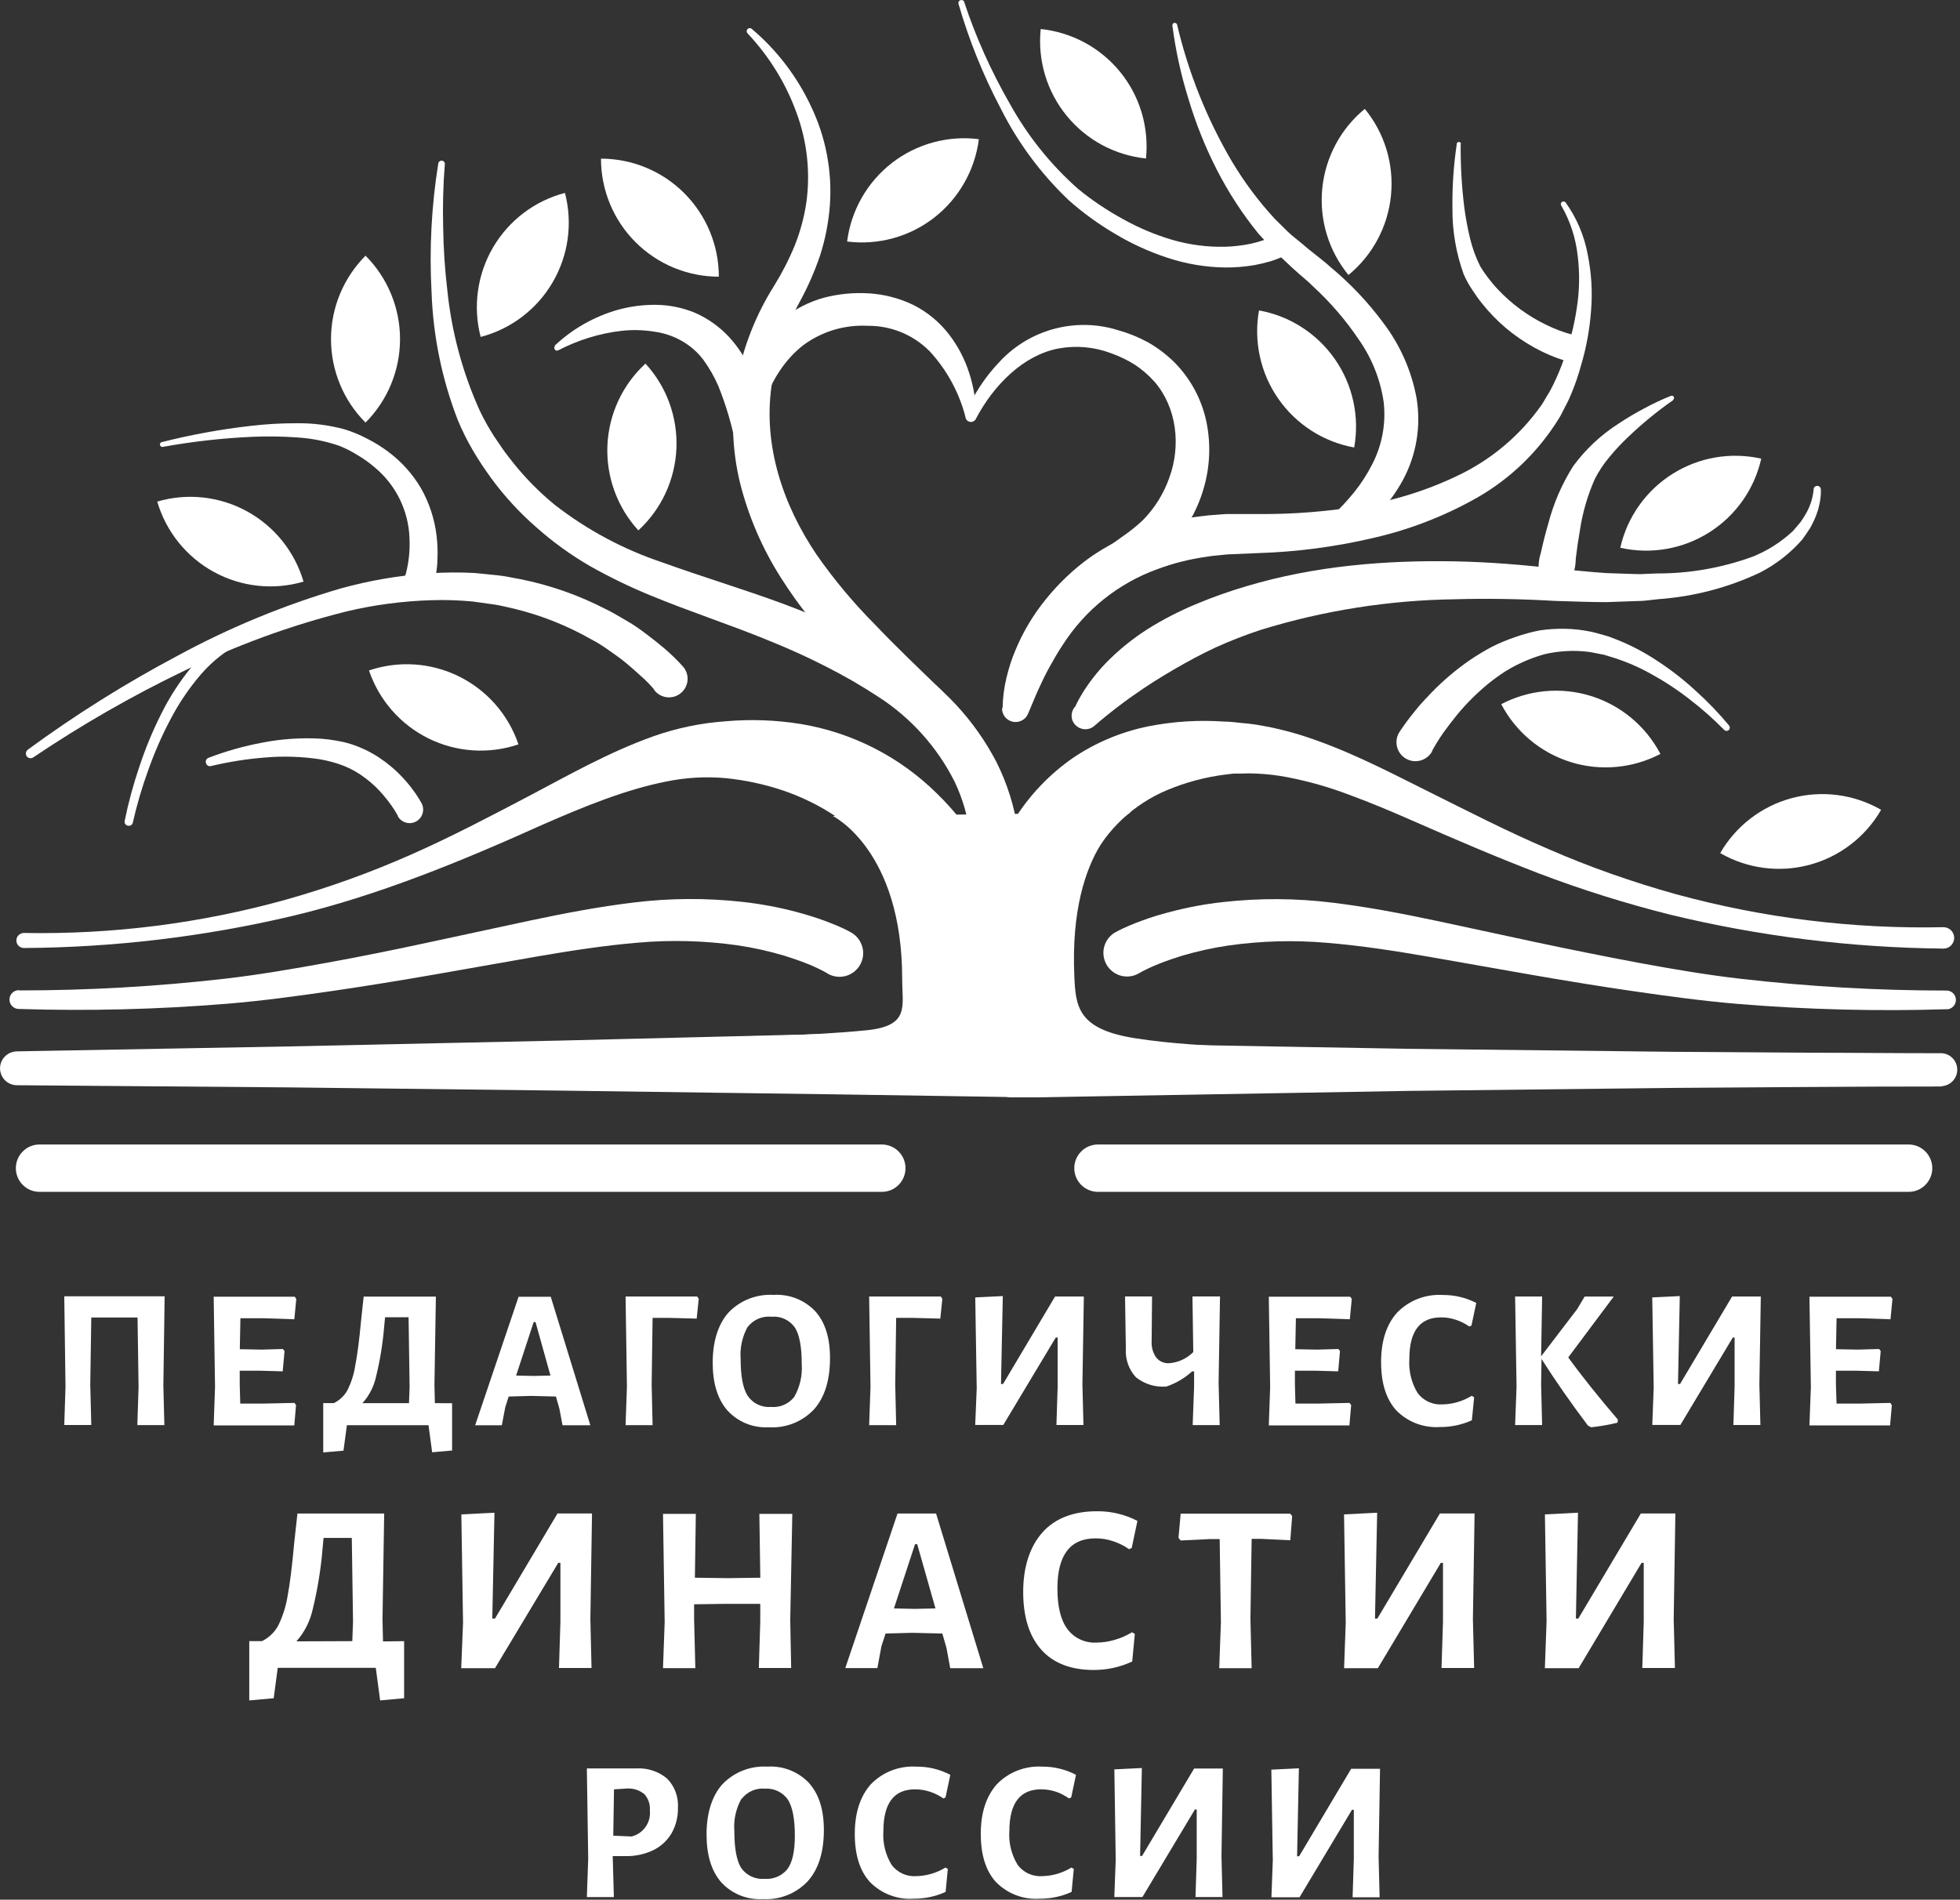 <svg width="589" height="571" viewBox="0 0 589 571" fill="none" xmlns="http://www.w3.org/2000/svg">
<rect x="0" y="0" width="589" height="571" fill="#333333" stroke="none"/>
<g clip-path="url(#clip0_41_846)">
<path d="M49.083 416.159L49.391 428.354L41.272 428.354L41.641 416.823L41.333 396.01L27.433 396.01L27.125 416.122L27.433 428.318L19.314 428.318L19.683 416.786L19.314 389.642L49.477 389.642L49.096 416.147L49.083 416.159Z" fill="white"/>
<path d="M88.498 421.691L88.965 422.343L88.436 428.441L64.214 428.441L64.62 416.909L64.214 389.765L88.572 389.765L89.039 390.441L88.448 396.539L79.21 396.232L72.247 396.232L72.063 405.538L78.718 405.661L85.016 405.476L85.508 406.091L84.955 412.189L78.127 412.004L72.038 412.004L72.038 416.073L72.198 421.888L78.976 421.888L88.473 421.679L88.498 421.691Z" fill="white"/>
<path d="M135.859 421.753L135.859 435.989L129.868 436.517L128.773 428.391L104.244 428.391L103.223 436.038L97.133 436.567L97.133 421.741L100.32 421.741C102.029 420.905 103.444 419.577 104.379 417.917C105.535 415.618 106.335 413.147 106.729 410.603C107.368 407.419 107.959 402.882 108.5 397.006L109.287 389.728L130.987 389.728L130.557 416.159L130.68 421.753L135.834 421.777L135.859 421.753ZM122.905 421.753L123.09 416.872L122.782 395.937L115.721 395.937L115.475 398.457C115.057 403.669 114.233 408.832 112.978 413.91C112.314 416.835 110.924 419.528 108.918 421.753L122.905 421.753Z" fill="white"/>
<path d="M177.414 428.404L169.049 428.404L168.089 423.363L167.068 419.761L159.515 419.577L152.86 419.761L151.839 422.958L150.805 428.404L142.785 428.404L155.837 389.777L165.506 389.777L177.401 428.404H177.414ZM165.42 413.455L160.93 397.375L160.376 397.375L155.099 413.455L160.253 413.578L165.407 413.455H165.42Z" fill="white"/>
<path d="M209.976 390.404L209.361 396.342L201.02 396.121L196.112 396.121L195.829 416.172L196.112 428.367L187.993 428.367L188.399 416.835L187.993 389.691L209.509 389.691L209.976 390.404Z" fill="white"/>
<path d="M245.023 394.166C247.976 397.461 249.44 402.145 249.427 408.23C249.427 414.869 247.828 419.995 244.642 423.597C242.92 425.441 240.804 426.879 238.467 427.814C236.129 428.748 233.607 429.154 231.086 429.006C228.761 429.141 226.423 428.76 224.258 427.887C222.093 427.002 220.149 425.65 218.575 423.929C215.647 420.548 214.171 415.79 214.171 409.558C214.171 403.325 215.77 398.014 218.944 394.498C220.678 392.691 222.782 391.277 225.119 390.368C227.457 389.458 229.954 389.064 232.463 389.212C234.788 389.064 237.126 389.433 239.303 390.294C241.48 391.154 243.436 392.47 245.036 394.179L245.023 394.166ZM224.726 398.739C223.053 401.714 222.302 405.132 222.573 408.537C222.573 413.701 223.286 417.376 224.701 419.577C225.476 420.708 226.534 421.605 227.776 422.195C229.019 422.773 230.384 423.019 231.75 422.896C233.066 423.007 234.395 422.786 235.6 422.257C236.818 421.728 237.876 420.905 238.688 419.86C240.398 416.848 241.173 413.393 240.927 409.939C240.927 404.849 240.25 401.223 238.897 399.047C238.11 397.928 237.052 397.043 235.809 396.465C234.567 395.887 233.201 395.654 231.848 395.777C230.52 395.641 229.167 395.838 227.936 396.354C226.706 396.871 225.611 397.694 224.787 398.739L224.726 398.739Z" fill="white"/>
<path d="M283.183 390.404L282.568 396.342L274.24 396.121L269.307 396.121L269.024 416.172L269.307 428.367L261.188 428.367L261.594 416.835L261.188 389.691L282.728 389.691L283.171 390.404H283.183Z" fill="white"/>
<path d="M293.504 416.872L293.073 389.974L301.352 389.568L300.811 415.999L301.426 415.999L317.061 389.691L325.709 389.691L325.279 416.122L325.586 428.318L317.467 428.318L317.836 416.786L317.836 402.022L317.271 402.022L301.5 428.305L293.061 428.305L293.529 416.86L293.504 416.872Z" fill="white"/>
<path d="M366.219 416.159L366.526 428.354L358.407 428.354L358.838 416.823L358.838 412.201L358.247 412.201C356.008 414.242 353.376 415.791 350.509 416.762C347.213 417.032 343.94 416.036 341.357 413.971C340.287 412.815 339.475 411.451 338.958 409.976C338.442 408.488 338.22 406.915 338.331 405.353L338.085 389.679L346.204 389.679L346.081 403.202C345.982 404.923 346.462 406.632 347.459 408.046C347.926 408.611 348.504 409.066 349.169 409.361C349.833 409.656 350.559 409.791 351.284 409.754C354.052 409.558 356.648 408.365 358.592 406.398L358.346 389.679L366.625 389.679L366.194 416.147L366.219 416.159Z" fill="white"/>
<path d="M405.571 421.691L406.039 422.343L405.51 428.441L381.288 428.441L381.694 416.909L381.288 389.765L405.756 389.765L406.223 390.441L405.633 396.539L396.394 396.232L389.432 396.232L389.247 405.538L395.902 405.661L402.201 405.476L402.681 406.091L402.139 412.189L395.324 412.004L389.136 412.004L389.136 416.073L389.296 421.888L396.075 421.888L405.571 421.679V421.691Z" fill="white"/>
<path d="M443.633 391.634L442.193 398.432L441.541 398.715C440.299 397.842 438.921 397.154 437.482 396.686C436.055 396.207 434.542 395.961 433.041 395.973C426.681 395.973 423.519 400.141 423.519 408.513C423.286 412.078 424.147 415.631 425.992 418.68C426.841 419.835 427.96 420.745 429.252 421.347C430.544 421.95 431.971 422.22 433.385 422.134C436.522 422.085 439.585 421.187 442.255 419.552L442.993 419.983L442.316 426.892C439.315 428.268 436.042 428.957 432.733 428.932C430.31 429.092 427.874 428.723 425.598 427.863C423.323 426.99 421.268 425.638 419.558 423.892C416.557 420.536 415.031 415.754 415.031 409.41C415.031 403.067 416.655 398.051 419.866 394.523C421.625 392.716 423.753 391.302 426.115 390.392C428.465 389.482 430.987 389.089 433.508 389.237C437.027 389.2 440.508 390.023 443.645 391.634L443.633 391.634Z" fill="white"/>
<path d="M486.196 426.732L486.073 427.629C483.465 428.256 480.82 428.723 478.151 429.006L477.204 428.514C471.963 421.568 467.313 414.881 463.241 408.464L463.118 416.147L463.426 428.342L455.307 428.342L455.737 416.811L455.307 389.704L463.426 389.704L463.118 407.677L473.981 393.453L476.195 389.716L484.941 389.716L471.274 408.009C475.605 413.983 480.611 420.179 486.196 426.707L486.196 426.732Z" fill="white"/>
<path d="M496.948 416.872L496.517 389.974L504.796 389.568L504.255 415.999L504.87 415.999L520.518 389.691L529.141 389.691L528.71 416.122L529.018 428.318L520.899 428.318L521.268 416.786L521.268 402.022L520.727 402.022L504.968 428.305L496.529 428.305L496.96 416.86L496.948 416.872Z" fill="white"/>
<path d="M568.051 421.691L568.518 422.343L567.99 428.441L543.755 428.441L544.186 416.909L543.755 389.765L568.236 389.765L568.703 390.441L568.113 396.539L558.874 396.232L551.911 396.232L551.727 405.538L558.382 405.661L564.68 405.476L565.172 406.091L564.619 412.189L557.804 412.004L551.715 412.004L551.715 416.073L551.899 421.888L558.677 421.888L568.051 421.679V421.691Z" fill="white"/>
<path d="M180.6 47.687C185.25 47.687 189.863 48.608 194.156 50.391C198.449 52.174 202.361 54.792 205.646 58.087C208.93 61.381 211.551 65.291 213.322 69.594C215.106 73.896 216.016 78.506 216.016 83.165C206.618 83.165 197.613 79.428 190.97 72.778C184.327 66.127 180.6 57.103 180.6 47.687Z" fill="white"/>
<path d="M193.972 109.289C200.332 116.223 203.665 125.394 203.272 134.798C202.866 144.203 198.757 153.054 191.831 159.422C185.484 152.488 182.138 143.318 182.531 133.913C182.937 124.508 187.046 115.657 193.972 109.289Z" fill="white"/>
<path d="M169.774 57.988C172.149 67.098 170.808 76.773 166.059 84.887C161.311 93 153.536 98.901 144.445 101.274C143.264 96.762 142.994 92.066 143.634 87.456C144.273 82.846 145.811 78.396 148.161 74.376C150.51 70.356 153.635 66.84 157.337 64.025C161.053 61.209 165.272 59.156 169.774 57.988Z" fill="white"/>
<path d="M344.383 47.637C339.758 47.158 335.268 45.781 331.159 43.568C327.063 41.355 323.446 38.356 320.506 34.741C317.566 31.127 315.364 26.972 314.035 22.509C312.707 18.047 312.264 13.363 312.744 8.728C317.369 9.196 321.859 10.585 325.955 12.797C330.052 15.01 333.669 18.01 336.609 21.612C339.549 25.226 341.751 29.381 343.079 33.844C344.408 38.306 344.851 42.99 344.383 47.625V47.65V47.637Z" fill="white"/>
<path d="M109.829 76.834C116.472 83.485 120.211 92.508 120.211 101.925C120.211 111.342 116.484 120.353 109.841 127.016C106.556 123.722 103.936 119.812 102.165 115.51C100.381 111.207 99.471 106.597 99.471 101.938C99.471 97.278 100.381 92.668 102.165 88.366C103.948 84.063 106.556 80.154 109.841 76.859L109.829 76.834Z" fill="white"/>
<path d="M516.95 256.405C521.649 248.267 529.375 242.329 538.441 239.895C547.507 237.461 557.164 238.727 565.295 243.411C560.596 251.562 552.858 257.499 543.78 259.946C534.701 262.38 525.032 261.102 516.901 256.405L516.95 256.405Z" fill="white"/>
<path d="M451.137 211.657C459.452 207.293 469.171 206.408 478.139 209.211C487.106 212.014 494.598 218.271 498.965 226.606C494.844 228.77 490.342 230.097 485.704 230.515C481.066 230.933 476.404 230.442 471.963 229.052C467.522 227.663 463.401 225.413 459.822 222.426C456.254 219.439 453.302 215.788 451.137 211.657Z" fill="white"/>
<path d="M110.887 201.527C119.781 198.503 129.511 199.155 137.938 203.322C146.364 207.49 152.786 214.829 155.8 223.742C151.396 225.241 146.733 225.844 142.096 225.536C137.458 225.229 132.919 224.012 128.749 221.947C124.578 219.881 120.851 217.017 117.788 213.513C114.725 210.01 112.375 205.928 110.887 201.527Z" fill="white"/>
<path d="M294.156 41.835C292.975 51.166 288.14 59.648 280.723 65.426C273.305 71.192 263.894 73.773 254.569 72.593C255.75 63.262 260.585 54.78 268.003 49.002C275.421 43.236 284.831 40.655 294.156 41.835Z" fill="white"/>
<path d="M406.949 134.503C402.373 133.679 397.994 131.958 394.082 129.438C390.17 126.918 386.787 123.66 384.13 119.837C381.473 116.014 379.59 111.699 378.606 107.15C377.61 102.601 377.524 97.893 378.348 93.308C387.599 94.967 395.804 100.253 401.167 107.974C406.531 115.694 408.61 125.246 406.949 134.503Z" fill="white"/>
<path d="M405.227 82.661C399.261 75.384 396.431 66.041 397.354 56.673C398.277 47.305 402.865 38.7 410.135 32.725C416.102 40.003 418.931 49.346 418.008 58.714C417.086 68.081 412.497 76.687 405.227 82.661Z" fill="white"/>
<path d="M486.91 164.647C487.931 160.098 489.837 155.808 492.532 151.997C495.213 148.186 498.621 144.953 502.557 142.469C506.494 139.986 510.873 138.289 515.462 137.503C520.05 136.716 524.737 136.839 529.276 137.859C527.21 147.042 521.576 155.021 513.629 160.037C505.682 165.052 496.074 166.712 486.91 164.647Z" fill="white"/>
<path d="M47.251 150.767C51.716 149.452 56.391 149.034 61.016 149.538C65.641 150.042 70.119 151.444 74.203 153.681C78.287 155.918 81.892 158.93 84.807 162.557C87.723 166.183 89.9 170.351 91.216 174.826C82.199 177.469 72.506 176.424 64.264 171.912C56.022 167.4 49.895 159.791 47.251 150.767Z" fill="white"/>
<path d="M583.44 326.577C570.056 326.577 556.672 326.626 543.288 326.724L503.135 326.995L422.806 327.904L342.489 329.306L322.413 329.65L312.362 329.834L304.219 329.834C299.138 330.302 293.455 319.95 296.099 323.43L295.964 322.753L295.964 322.2L295.718 320.823C293.578 308.321 289.457 296.236 283.54 285.025C280.772 279.665 277.684 274.489 274.276 269.51C271.078 264.728 267.498 260.216 263.599 255.987C255.91 247.665 246.278 241.383 235.588 237.695C229.929 235.765 224.061 234.498 218.107 233.896C212.116 233.355 206.076 233.699 200.184 234.916C188.005 237.314 175.556 242.415 163.341 247.751C138.983 258.729 113.667 269.215 87.354 275.436C61.065 281.595 34.174 284.779 7.184 284.951C6.581 284.951 6.016 284.717 5.585 284.287C5.167 283.869 4.921 283.291 4.921 282.689C4.921 282.086 5.154 281.521 5.585 281.091C6.003 280.673 6.581 280.427 7.184 280.427C33.817 280.919 60.376 277.538 86.037 270.383C98.806 266.781 111.305 262.282 123.434 256.909C135.613 251.537 147.324 245.378 159.183 239.145C171.041 232.9 182.876 226.114 196.457 221.271C203.444 218.812 210.726 217.312 218.12 216.796C225.562 216.144 233.066 216.415 240.447 217.583C255.935 220.115 270.254 227.38 281.436 238.395C286.947 243.718 291.671 249.804 295.484 256.455C299.15 262.896 302.103 269.707 304.292 276.788C308.253 290.471 310.898 304.498 312.19 318.684L312.313 319.778L312.313 319.41C314.958 322.95 309.25 312.783 304.317 313.312L312.461 313.312L322.511 313.496L342.587 313.841L422.904 315.242L503.234 316.152L543.386 316.422C556.758 316.422 570.167 316.582 583.539 316.57C584.793 316.644 585.974 317.209 586.836 318.131C587.697 319.053 588.176 320.27 588.176 321.524C588.176 322.778 587.697 323.995 586.836 324.917C585.974 325.839 584.793 326.392 583.539 326.478L583.453 326.577H583.44Z" fill="white"/>
<path d="M4.908 316.016L86.911 314.529L168.913 312.759L250.928 310.73L291.942 309.698L302.189 309.427L304.908 309.427C303.345 309.98 308.967 308.21 300.184 310.669C298.068 311.788 296.444 313.644 295.62 315.894C295.448 316.348 295.312 316.816 295.214 317.295C295.029 318.266 295.091 318.192 295.054 318.254L295.054 317.578L294.709 312.66C294.463 309.144 294.279 305.542 294.205 301.904C294.119 298.265 294.205 294.601 293.799 290.864C293.455 287.09 293.455 283.291 293.799 279.517C294.242 275.682 294.919 271.871 295.829 268.109C297.662 260.229 300.786 252.717 305.092 245.87C309.631 238.74 315.548 232.593 322.486 227.774C329.326 223.164 337.002 219.955 345.084 218.32C352.601 216.833 360.289 216.353 367.941 216.894C369.786 216.894 371.631 217.177 373.563 217.361C375.469 217.509 377.352 217.755 379.221 218.111C382.887 218.763 386.504 219.636 390.059 220.693C404.083 225.008 416.458 231.548 428.637 237.609C440.816 243.669 452.994 249.964 465.419 255.25C471.631 257.967 477.917 260.438 484.277 262.675C490.649 264.912 497.108 266.965 503.628 268.773C529.793 275.927 556.857 279.271 583.982 278.693C584.4 278.693 584.818 278.755 585.212 278.915C585.605 279.075 585.962 279.296 586.27 279.591C586.577 279.886 586.811 280.23 586.983 280.624C587.155 281.005 587.242 281.423 587.254 281.853C587.254 282.271 587.18 282.689 587.032 283.082C586.872 283.476 586.651 283.832 586.356 284.139C586.061 284.447 585.716 284.693 585.335 284.853C584.953 285.025 584.535 285.111 584.105 285.123L583.982 285.123C556.365 284.852 528.87 281.447 502.028 274.956C488.62 271.6 475.408 267.457 462.479 262.54C449.587 257.598 436.891 252.127 424.418 246.657C418.181 243.915 411.931 241.272 405.658 238.973C399.556 236.637 393.258 234.843 386.836 233.601C383.773 233.011 380.661 232.654 377.536 232.519C376.011 232.433 374.485 232.433 372.972 232.519L370.696 232.519L368.347 232.802C362.307 233.552 356.402 235.113 350.792 237.461C340.717 241.665 332.512 249.361 327.665 259.159C326.472 261.556 325.328 264.064 324.319 266.683C323.249 269.338 322.339 272.055 321.552 274.821C320.703 277.624 320.051 280.537 319.399 283.5C318.747 286.463 317.8 289.463 316.988 292.548C316.213 295.646 315.782 298.83 315.733 302.026C315.598 305.235 315.548 308.468 315.548 311.788L315.548 319.028C315.511 319.778 315.413 320.516 315.265 321.241C314.982 322.753 314.355 324.179 313.457 325.433C312.559 326.687 311.39 327.72 310.05 328.47C301.131 330.965 306.679 329.183 304.994 329.724L302.275 329.724L292.015 329.564L251.026 328.937L169.073 327.818L87.095 326.847L5.093 326.195C3.752 326.195 2.46 325.655 1.501 324.708C0.554 323.761 0.012 322.458 0.012 321.118C0.012 319.778 0.541 318.475 1.501 317.516C2.448 316.57 3.74 316.029 5.093 316.029L4.933 316.029L4.908 316.016Z" fill="white"/>
<path d="M265.013 358.245L11.859 358.245C9.977 358.245 8.168 357.495 6.84 356.155C5.511 354.815 4.761 353.008 4.761 351.127C4.761 349.246 5.511 347.426 6.84 346.099C8.168 344.759 9.977 344.009 11.859 344.009L265.013 344.009C266.896 344.009 268.704 344.759 270.032 346.099C271.361 347.426 272.111 349.246 272.111 351.127C272.111 353.008 271.361 354.827 270.032 356.155C268.704 357.495 266.896 358.245 265.013 358.245Z" fill="white"/>
<path d="M573.562 358.245L329.941 358.245C328.059 358.245 326.251 357.495 324.91 356.155C323.581 354.815 322.831 353.008 322.831 351.127C322.831 349.246 323.581 347.426 324.91 346.099C326.238 344.759 328.047 344.009 329.941 344.009L573.562 344.009C575.444 344.009 577.253 344.759 578.593 346.099C579.922 347.426 580.672 349.246 580.672 351.127C580.672 353.008 579.922 354.827 578.593 356.155C577.265 357.495 575.457 358.245 573.562 358.245Z" fill="white"/>
<path d="M5.843 297.699C26.522 297.699 47.189 296.519 67.745 294.159C77.894 292.979 88.043 291.233 98.339 289.364C108.635 287.496 118.637 285.455 128.785 283.267L159.232 276.714C169.381 274.563 179.813 272.547 190.503 271.268C201.316 269.941 212.252 269.879 223.09 271.084C228.576 271.686 234.001 272.694 239.328 274.108C242.034 274.846 244.703 275.632 247.447 276.628C248.788 277.12 250.104 277.649 251.506 278.214L253.536 279.124C254.249 279.468 254.815 279.751 255.775 280.279C256.587 280.734 257.3 281.361 257.878 282.099C258.457 282.836 258.875 283.685 259.133 284.582C259.392 285.479 259.453 286.426 259.342 287.348C259.232 288.282 258.936 289.168 258.469 289.991C258.014 290.803 257.399 291.516 256.661 292.093C255.923 292.671 255.086 293.089 254.188 293.347C253.29 293.593 252.343 293.667 251.42 293.556C250.497 293.446 249.599 293.151 248.788 292.683L248.48 292.474L247.262 291.798L245.737 291.061C244.703 290.569 243.707 290.09 242.526 289.659C240.336 288.762 238.061 288.012 235.748 287.274C231.098 285.885 226.337 284.828 221.54 284.127C211.698 282.738 201.734 282.468 191.843 283.328C181.818 284.164 171.546 285.75 161.397 287.496L130.655 292.905C120.383 294.687 110.05 296.384 99.717 297.884C89.383 299.383 78.964 300.809 68.471 301.682C47.583 303.403 26.608 303.932 5.659 303.268C4.908 303.268 4.195 302.973 3.666 302.445C3.137 301.916 2.842 301.203 2.842 300.453C2.842 299.703 3.137 298.978 3.666 298.449C4.195 297.92 4.908 297.625 5.659 297.625L5.856 297.662L5.843 297.699Z" fill="white"/>
<path d="M585.089 303.342C564.139 304.006 543.165 303.477 522.277 301.756C511.796 300.883 501.364 299.445 491.055 297.957C480.746 296.47 470.389 294.761 460.092 292.979L429.35 287.569C419.202 285.824 409.053 284.238 398.904 283.402C389.013 282.529 379.049 282.8 369.22 284.189C364.41 284.902 359.662 285.947 355.012 287.336C352.711 288.073 350.423 288.823 348.246 289.708C347.127 290.139 346.069 290.618 345.023 291.11L343.522 291.848L342.304 292.524C340.717 293.47 338.835 293.753 337.039 293.323C335.243 292.892 333.693 291.786 332.697 290.225C331.713 288.664 331.356 286.783 331.725 284.975C332.094 283.168 333.152 281.57 334.677 280.525L335.009 280.316C335.957 279.788 336.535 279.505 337.248 279.161L339.278 278.251C340.594 277.685 341.935 277.157 343.338 276.665C345.995 275.669 348.677 274.87 351.457 274.145C356.783 272.731 362.221 271.711 367.695 271.121C378.532 269.916 389.469 269.977 400.294 271.305C410.972 272.584 421.33 274.6 431.552 276.751L462.011 283.304C472.16 285.455 482.309 287.496 492.458 289.401C502.606 291.27 512.755 293.015 523.076 294.196C543.62 296.556 564.274 297.736 584.953 297.736C585.704 297.736 586.417 298.031 586.946 298.56C587.475 299.088 587.77 299.814 587.77 300.551C587.77 301.289 587.475 302.027 586.946 302.555C586.417 303.084 585.704 303.379 584.953 303.379L585.089 303.342Z" fill="white"/>
<path d="M301.291 212.837C301.34 209.801 301.721 206.764 302.435 203.814C303.099 200.925 304.022 198.097 305.178 195.356C307.479 189.812 310.591 184.636 314.392 180.001C318.193 175.281 322.61 171.101 327.53 167.56C332.5 164.106 337.888 161.315 343.571 159.25C349.156 157.209 354.963 155.845 360.867 155.181C362.331 154.959 363.795 154.837 365.235 154.75C366.674 154.664 368.162 154.468 369.602 154.505L378.004 154.505C388.632 154.603 399.236 153.755 409.717 151.96C420.087 150.214 430.15 146.932 439.561 142.223C448.836 137.527 456.845 130.655 462.909 122.197C463.697 121.165 464.275 119.997 464.939 118.903C465.653 117.809 466.28 116.665 466.833 115.485C467.99 113.112 468.999 110.691 469.884 108.207C471.705 103.192 473.021 98.004 473.821 92.742C474.67 87.481 474.768 82.121 474.104 76.822C473.526 71.523 471.84 66.397 469.171 61.775C469.109 61.689 469.072 61.59 469.06 61.48C469.048 61.369 469.048 61.271 469.06 61.172C469.085 61.074 469.122 60.976 469.183 60.89C469.245 60.804 469.318 60.73 469.404 60.681C469.577 60.57 469.774 60.533 469.983 60.57C470.179 60.607 470.364 60.705 470.487 60.865C473.796 65.5 476.06 70.798 477.105 76.392C478.237 81.948 478.594 87.628 478.139 93.283C477.733 98.926 476.712 104.507 475.088 109.928C474.337 112.694 473.403 115.411 472.308 118.067C471.779 119.407 471.176 120.722 470.475 121.988C469.786 123.255 469.22 124.607 468.445 125.812C462.331 135.732 453.818 143.944 443.694 149.698C433.718 155.328 422.966 159.434 411.784 161.893C400.749 164.438 389.481 165.888 378.164 166.245L370.044 166.589C368.753 166.589 367.486 166.81 366.206 166.909C364.927 167.007 363.648 167.155 362.405 167.376C357.411 168.077 352.515 169.318 347.791 171.076C336.08 175.317 326.079 183.321 319.374 193.831C317.972 195.86 316.754 198.085 315.511 200.273C314.269 202.474 313.174 204.76 312.116 207.084C311.058 209.407 310.086 211.866 309.176 213.981L308.967 214.448C308.623 215.345 307.958 216.083 307.122 216.538C306.273 216.992 305.301 217.14 304.366 216.943C303.431 216.747 302.595 216.23 301.992 215.48C301.402 214.73 301.094 213.784 301.131 212.825L301.291 212.825V212.837Z" fill="white"/>
<path d="M8.328 225.352C22.573 214.903 37.557 205.498 53.155 197.212C68.791 188.705 85.287 181.895 102.362 176.879C111.071 174.469 120.002 172.945 129.019 172.33C133.571 172.023 138.135 171.986 142.686 172.232L149.514 172.92C151.802 173.142 154.041 173.695 156.316 174.064C165.37 175.883 174.129 178.969 182.322 183.235C184.352 184.206 186.382 185.509 188.411 186.652C190.441 187.795 192.336 189.148 194.193 190.561C196.063 191.963 197.908 193.414 199.692 194.938C200.59 195.725 201.476 196.487 202.337 197.335C203.186 198.183 203.997 198.958 204.994 200.077C205.535 200.618 205.953 201.257 206.236 201.97C206.519 202.683 206.655 203.433 206.63 204.195C206.605 204.957 206.433 205.707 206.101 206.395C205.781 207.084 205.314 207.699 204.748 208.203C204.182 208.707 203.505 209.088 202.792 209.334C202.066 209.567 201.303 209.653 200.541 209.592C199.778 209.53 199.052 209.297 198.376 208.94C197.711 208.571 197.121 208.08 196.653 207.477L196.53 207.317L196.53 207.195C196.088 206.666 195.337 205.83 194.685 205.166C194.033 204.49 193.246 203.74 192.532 203.138C191.032 201.773 189.506 200.409 187.882 199.069C186.259 197.729 184.573 196.61 182.888 195.405C181.203 194.2 179.456 193.082 177.611 192.135C170.377 188.017 162.603 184.931 154.508 182.964C152.478 182.534 150.449 181.968 148.419 181.686L142.182 180.813C137.987 180.407 133.78 180.272 129.573 180.407C120.986 180.677 112.449 181.796 104.096 183.788C87.28 188.004 70.943 193.979 55.37 201.613C39.636 209.186 24.468 217.89 10.001 227.651C9.854 227.762 9.681 227.835 9.497 227.872C9.312 227.909 9.128 227.921 8.943 227.884C8.759 227.848 8.587 227.786 8.427 227.688C8.267 227.589 8.131 227.466 8.033 227.307C7.922 227.159 7.848 226.987 7.812 226.803C7.775 226.618 7.762 226.434 7.799 226.249C7.836 226.065 7.898 225.893 7.996 225.733C8.095 225.573 8.218 225.438 8.377 225.34L8.341 225.364L8.328 225.352Z" fill="white"/>
<path d="M48.604 132.893C57.461 130.643 66.466 129.008 75.544 127.988C80.133 127.459 84.733 127.201 89.347 127.213C94.144 127.176 98.93 127.791 103.555 129.045C105.892 129.77 108.156 130.704 110.321 131.848C112.486 132.942 114.565 134.22 116.508 135.671C120.543 138.634 123.926 142.383 126.473 146.686C128.97 151.075 130.569 155.906 131.184 160.922C131.492 163.417 131.578 165.938 131.443 168.445C131.443 169.687 131.258 170.941 131.098 172.207C130.938 173.535 130.68 174.85 130.348 176.153C130.04 177.309 129.29 178.305 128.257 178.907C127.223 179.51 125.993 179.669 124.837 179.362C123.68 179.055 122.696 178.305 122.093 177.26C121.491 176.227 121.331 174.986 121.638 173.83L121.638 173.486C121.933 172.601 122.179 171.703 122.352 170.781C122.561 169.81 122.721 168.753 122.844 167.794C123.09 165.765 123.151 163.725 123.053 161.696C122.905 157.615 121.897 153.62 120.088 149.956C118.28 146.293 115.721 143.059 112.584 140.465C110.985 139.089 109.263 137.859 107.442 136.79C105.671 135.671 103.789 134.724 101.845 133.962C97.749 132.561 93.492 131.725 89.174 131.479C84.721 131.159 80.256 131.098 75.79 131.295C66.785 131.7 57.805 132.721 48.936 134.319C48.837 134.343 48.739 134.343 48.641 134.319C48.542 134.294 48.456 134.257 48.37 134.196C48.284 134.134 48.222 134.061 48.161 133.975C48.112 133.888 48.075 133.79 48.062 133.692C48.038 133.507 48.087 133.323 48.198 133.163C48.296 133.016 48.456 132.905 48.641 132.856L48.604 132.893Z" fill="white"/>
<path d="M62.554 227.823C67.917 225.758 73.453 224.209 79.099 223.164C84.844 222.07 90.7 221.689 96.543 222.045C98.044 222.156 99.532 222.34 101.008 222.611L103.26 223.041C104.01 223.201 104.76 223.471 105.511 223.668C108.5 224.639 111.342 226.004 113.962 227.737C116.545 229.446 118.92 231.462 121.023 233.736C122.081 234.855 123.078 236.047 123.988 237.289C124.972 238.58 125.858 239.932 126.645 241.358C127.174 242.305 127.297 243.411 127.002 244.456C126.707 245.501 126.018 246.374 125.07 246.902C124.123 247.431 123.016 247.554 121.983 247.259C120.949 246.964 120.064 246.263 119.547 245.329L119.547 245.181C118.981 244.124 118.341 243.104 117.64 242.133C116.914 241.088 116.139 240.092 115.303 239.121C113.691 237.178 111.858 235.433 109.841 233.921C107.86 232.408 105.695 231.155 103.383 230.22C100.984 229.286 98.487 228.61 95.953 228.192C90.577 227.393 85.127 227.221 79.714 227.688C74.203 228.118 68.741 228.979 63.366 230.269C63.058 230.343 62.726 230.294 62.455 230.122C62.185 229.95 61.988 229.692 61.902 229.372C61.803 229.077 61.803 228.757 61.926 228.475C62.049 228.192 62.271 227.958 62.554 227.823Z" fill="white"/>
<path d="M37.458 246.767C38.578 241.26 40.054 235.826 41.862 230.503C43.634 225.118 45.799 219.869 48.333 214.804C50.855 209.665 53.967 204.846 57.608 200.433C61.348 195.921 65.924 192.184 71.091 189.418C71.325 189.209 71.595 189.062 71.903 188.976C72.198 188.89 72.518 188.877 72.825 188.926C73.133 188.988 73.416 189.111 73.674 189.295C73.933 189.48 74.129 189.725 74.265 189.996C74.412 190.279 74.486 190.586 74.486 190.893C74.486 191.201 74.425 191.508 74.289 191.791C74.154 192.074 73.957 192.319 73.711 192.516C73.465 192.713 73.182 192.848 72.875 192.909C68.126 195.331 63.882 198.651 60.389 202.683C56.833 206.826 53.758 211.362 51.236 216.206C48.653 221.086 46.438 226.151 44.593 231.351C42.699 236.539 41.136 241.85 39.919 247.247C39.882 247.407 39.82 247.554 39.734 247.689C39.648 247.824 39.525 247.935 39.39 248.021C39.254 248.107 39.107 248.169 38.947 248.193C38.787 248.218 38.627 248.218 38.467 248.193C38.307 248.169 38.147 248.12 38.012 248.033C37.877 247.947 37.754 247.837 37.655 247.702C37.557 247.566 37.495 247.419 37.458 247.259C37.421 247.099 37.421 246.927 37.458 246.767Z" fill="white"/>
<path d="M278.373 214.14C259.957 205.424 245.503 190.783 234.628 173.584C229.105 164.893 224.996 155.39 222.45 145.407C219.953 135.265 219.608 124.717 221.416 114.428C223.323 104.323 227.112 94.672 232.586 85.968C234.997 82.084 237.101 78.002 238.836 73.773C240.509 69.569 241.69 65.18 242.341 60.705C243.559 51.645 242.526 42.413 239.34 33.844C237.753 29.455 235.711 25.226 233.251 21.256C230.778 17.235 227.899 13.486 224.664 10.056C224.492 9.872 224.393 9.638 224.393 9.38C224.393 9.122 224.492 8.888 224.664 8.704C224.836 8.544 225.07 8.446 225.304 8.446C225.537 8.446 225.771 8.532 225.943 8.704C233.521 15.121 239.611 23.112 243.793 32.123C248.185 41.318 250.104 51.497 249.39 61.664C249.009 66.778 248.025 71.843 246.463 76.724C244.839 81.53 242.797 86.177 240.373 90.628C236.018 98.582 233.128 107.248 231.824 116.223C229.363 133.974 235.28 151.8 245.441 166.786C250.694 174.309 256.587 181.354 263.057 187.845C269.393 194.495 276.232 201.023 282.875 207.44L283.097 207.662C283.822 208.326 284.29 209.235 284.413 210.206C284.524 211.19 284.278 212.173 283.712 212.985C283.146 213.796 282.309 214.374 281.35 214.62C280.39 214.853 279.382 214.743 278.508 214.288L278.361 214.128L278.373 214.14Z" fill="white"/>
<path d="M166.637 103.941C172.026 98.852 178.57 95.127 185.705 93.111C189.42 92.091 193.246 91.587 197.096 91.623C201.168 91.66 205.191 92.496 208.955 94.058C212.793 95.766 216.25 98.237 219.104 101.311C221.847 104.298 224.049 107.74 225.636 111.477C227.186 115.03 228.268 118.767 228.884 122.603C229.548 126.389 229.695 130.25 229.314 134.073C229.376 135.155 229.007 136.212 228.293 137.011C227.58 137.81 226.571 138.302 225.488 138.363C224.406 138.425 223.36 138.056 222.548 137.343C221.749 136.63 221.257 135.61 221.195 134.54L221.195 134.196C220.002 127.938 218.206 121.804 215.819 115.903C214.614 113.162 213.113 110.555 211.354 108.134C209.619 105.835 207.43 103.929 204.932 102.503C202.349 101.016 199.483 100.057 196.53 99.676C193.369 99.172 190.158 99.086 186.972 99.418C180.243 100.18 173.711 102.184 167.708 105.331C167.535 105.404 167.351 105.417 167.166 105.368C166.982 105.318 166.834 105.208 166.724 105.048C166.613 104.9 166.564 104.716 166.576 104.519C166.588 104.335 166.662 104.163 166.785 104.015L166.637 103.929V103.941Z" fill="white"/>
<path d="M400.085 155.255C401.143 154.283 402.484 152.98 403.616 151.775C404.747 150.571 405.891 149.218 406.962 147.928C409.041 145.334 410.861 142.518 412.362 139.556C415.327 133.827 416.532 127.348 415.819 120.931C414.859 114.231 412.35 107.851 408.487 102.294C404.501 96.332 399.814 90.874 394.525 86.03C393.27 84.751 391.831 83.596 390.465 82.391L388.435 80.584L386.283 78.555C384.88 77.191 383.355 75.937 382.063 74.486L378.163 70.22C373.304 64.234 369.097 57.742 365.591 50.87C362.147 44.109 359.33 37.04 357.152 29.762C354.901 22.534 353.277 15.133 352.306 7.622C352.306 7.45 352.355 7.278 352.465 7.143C352.576 7.007 352.736 6.909 352.896 6.884C353.068 6.847 353.24 6.884 353.4 6.97C353.548 7.056 353.671 7.204 353.72 7.364C357.115 21.784 362.639 35.614 370.118 48.387C373.833 54.632 378.188 60.472 383.109 65.807L386.947 69.594C388.226 70.86 389.69 71.892 391.006 73.023L393.036 74.732L395.287 76.527C396.763 77.744 398.314 78.863 399.728 80.191C405.756 85.182 411.156 90.886 415.806 97.192C420.776 103.782 424.159 111.441 425.672 119.554C427.112 128.074 425.648 136.839 421.514 144.424C419.521 148.075 417.037 151.456 414.146 154.443C412.719 155.881 411.206 157.246 409.619 158.512C407.97 159.815 406.236 160.996 404.427 162.053C403.554 162.569 402.521 162.741 401.537 162.532C400.552 162.323 399.667 161.758 399.076 160.934C398.486 160.11 398.215 159.102 398.338 158.094C398.461 157.086 398.941 156.164 399.704 155.5L400.085 155.291V155.255Z" fill="white"/>
<path d="M420.542 220.029C421.969 217.865 423.519 215.775 425.168 213.772C426.755 211.743 428.452 209.973 430.187 208.166C433.705 204.539 437.568 201.269 441.713 198.405C443.817 196.979 445.994 195.663 448.233 194.458C450.521 193.303 452.896 192.319 455.319 191.496C457.755 190.635 460.24 189.959 462.774 189.467C465.333 189.099 467.904 188.939 470.487 189C473.033 189.062 475.58 189.357 478.077 189.873C479.319 190.119 480.513 190.525 481.731 190.832L483.539 191.361L485.286 192.037C489.862 193.795 494.229 196.081 498.301 198.823C502.336 201.466 506.137 204.453 509.668 207.723C513.223 210.932 516.556 214.399 519.619 218.087C519.767 218.283 519.841 218.541 519.829 218.787C519.804 219.033 519.693 219.267 519.496 219.439C519.312 219.611 519.066 219.697 518.82 219.685C518.562 219.685 518.328 219.574 518.143 219.402C514.883 216.07 511.39 212.985 507.687 210.157C504.033 207.305 500.158 204.76 496.099 202.535C492.138 200.322 487.931 198.552 483.576 197.286L481.977 196.794L480.353 196.487C479.258 196.278 478.175 196.02 477.081 195.897C474.928 195.639 472.763 195.577 470.61 195.712C468.469 195.835 466.341 196.13 464.262 196.61C462.183 197.175 460.141 197.901 458.173 198.761C456.192 199.622 454.273 200.618 452.428 201.749C450.595 202.929 448.824 204.22 447.126 205.596C443.731 208.399 440.606 211.522 437.802 214.927C436.399 216.661 435.058 218.406 433.742 220.238C432.524 221.984 431.392 223.803 430.371 225.672L430.371 225.819C430.015 226.483 429.535 227.061 428.944 227.528C428.366 227.995 427.69 228.352 426.976 228.561C426.263 228.77 425.5 228.843 424.762 228.77C424.011 228.696 423.298 228.462 422.634 228.106C421.969 227.749 421.391 227.27 420.924 226.68C420.444 226.102 420.1 225.426 419.89 224.713C419.681 223.987 419.608 223.238 419.681 222.488C419.755 221.738 419.989 221.012 420.346 220.361C420.419 220.25 420.481 220.14 420.567 220.041L420.542 220.029Z" fill="white"/>
<path d="M329.781 213.685C329.572 213.181 329.265 212.714 328.871 212.333C328.477 211.952 328.01 211.645 327.506 211.448C326.989 211.251 326.448 211.153 325.894 211.178C325.34 211.202 324.811 211.325 324.307 211.559C324.024 211.694 323.754 211.866 323.495 212.063L323.188 212.309C323.225 212.186 323.274 212.063 323.323 211.94L323.754 211.067C324.061 210.452 324.406 209.85 324.75 209.26C325.439 208.043 326.189 206.875 327.001 205.744C328.6 203.47 330.372 201.318 332.303 199.314C336.141 195.38 340.422 191.901 345.072 188.963C349.673 186.099 354.508 183.616 359.527 181.538C364.472 179.473 369.528 177.678 374.67 176.166C395.177 170.068 416.311 168.359 437.076 168.728C447.471 168.913 457.829 169.785 468.051 170.966C473.009 171.371 478.003 171.961 482.973 172.269L490.44 172.515C491.683 172.515 492.937 172.662 494.18 172.515L497.87 172.367C507.724 172.404 517.491 170.683 526.742 167.302C531.195 165.507 535.28 162.901 538.786 159.619C539.536 158.721 540.348 157.848 541.098 156.914C541.787 155.943 542.414 154.935 542.98 153.89C544.1 151.8 544.789 149.513 545.01 147.165L545.01 147.006C545.047 146.723 545.182 146.465 545.404 146.28C545.625 146.096 545.908 146.01 546.191 146.034C546.449 146.059 546.695 146.182 546.88 146.366C547.064 146.551 547.175 146.809 547.187 147.067C547.237 148.432 547.114 149.796 546.843 151.136C546.683 151.812 546.56 152.476 546.376 153.165L545.699 155.095C545.195 156.361 544.604 157.59 543.928 158.77C543.214 159.926 542.402 161.008 541.615 162.151C538.047 166.245 533.73 169.613 528.907 172.097C519.337 176.621 509.016 179.325 498.449 180.087L494.537 180.518C493.233 180.665 491.941 180.641 490.637 180.702L482.826 180.985C477.61 180.985 472.431 180.764 467.239 180.616C457.091 180.026 447.139 179.841 437.15 180.124C417.369 180.407 397.748 183.505 378.84 189.332C374.252 190.844 369.737 192.602 365.333 194.594C360.954 196.622 356.771 198.909 352.687 201.281C348.603 203.654 344.568 206.199 340.767 208.903C338.737 210.268 336.953 211.694 335.046 213.108L332.242 215.345L330.839 216.501L330.089 217.115L329.646 217.521L329.277 217.828L328.785 218.259C328.514 218.48 328.207 218.677 327.899 218.824C327.395 219.045 326.841 219.181 326.288 219.193C325.734 219.205 325.181 219.107 324.664 218.91C324.147 218.714 323.667 218.406 323.274 218.025C322.868 217.644 322.548 217.177 322.327 216.673C322.13 216.181 322.019 215.652 322.031 215.112C322.031 214.583 322.142 214.054 322.351 213.55C322.56 213.059 322.856 212.616 323.237 212.235C323.618 211.854 324.061 211.559 324.565 211.362C325.058 211.165 325.586 211.055 326.128 211.067C326.657 211.067 327.186 211.178 327.678 211.387C328.17 211.596 328.613 211.891 328.994 212.272C329.375 212.653 329.671 213.108 329.867 213.599L329.781 213.685Z" fill="white"/>
<path d="M502.766 120.292C498.03 123.599 493.565 127.262 489.382 131.245C487.352 133.151 485.446 135.192 483.674 137.343C481.94 139.384 480.451 141.621 479.246 144.006C477.056 148.96 475.543 154.197 474.756 159.557C474.264 162.323 473.858 165.126 473.538 167.929C473.513 170.818 472.664 173.633 471.127 176.067L470.942 176.313C470.598 176.793 470.167 177.211 469.663 177.518C469.158 177.838 468.593 178.047 468.014 178.145C467.436 178.243 466.833 178.219 466.255 178.084C465.677 177.948 465.136 177.702 464.656 177.346C463.93 176.842 463.377 176.129 463.045 175.317C462.097 172.33 462.097 169.134 463.045 166.147C463.697 163.196 464.422 160.27 465.283 157.344C466.87 151.259 469.392 145.444 472.75 140.121C476.453 135.081 481.042 130.766 486.295 127.397C488.779 125.738 491.363 124.201 494.008 122.8C496.64 121.374 499.347 120.095 502.127 118.976C502.299 118.915 502.496 118.915 502.668 118.989C502.84 119.062 502.976 119.21 503.037 119.382C503.086 119.53 503.086 119.677 503.037 119.825C503 119.972 502.902 120.095 502.791 120.193L502.754 120.28L502.766 120.292Z" fill="white"/>
<path d="M289.764 0.652C293.282 11.248 297.871 21.464 303.444 31.152C308.77 40.802 315.721 49.469 323.963 56.771C328.182 60.226 332.734 63.275 337.519 65.881C342.243 68.524 347.25 70.626 352.441 72.138C357.546 73.601 362.848 74.29 368.162 74.167C370.77 74.093 373.366 73.785 375.912 73.257C377.167 72.974 378.397 72.63 379.603 72.224C380.722 71.868 381.805 71.413 382.85 70.86L382.986 70.86C383.773 70.442 384.683 70.356 385.532 70.614C386.381 70.872 387.094 71.45 387.525 72.224C387.956 72.999 388.066 73.921 387.832 74.769C387.599 75.63 387.033 76.355 386.27 76.797L386.147 76.797C384.683 77.535 383.158 78.125 381.596 78.592C380.107 79.023 378.631 79.367 377.155 79.65C374.202 80.178 371.201 80.424 368.199 80.399C362.282 80.326 356.414 79.33 350.805 77.474C345.281 75.654 339.979 73.232 334.997 70.233C330.027 67.307 325.34 63.902 321.035 60.066C312.744 52.149 305.879 42.88 300.737 32.639C295.448 22.62 291.203 12.085 288.054 1.205C288.017 1.082 287.993 0.959 288.005 0.836C288.005 0.713 288.054 0.59 288.116 0.479C288.177 0.369 288.251 0.27 288.349 0.197C288.448 0.123 288.559 0.061 288.682 0.037C288.915 -0.025 289.161 5.47619e-07 289.371 0.111C289.58 0.221 289.74 0.406 289.826 0.627L289.764 0.652Z" fill="white"/>
<path d="M438.946 43.335C438.896 49.703 439.253 56.071 440.04 62.389C440.446 65.487 441.025 68.561 441.75 71.597C442.452 74.511 443.473 77.351 444.814 80.031C445.552 81.272 446.364 82.452 447.249 83.584C448.16 84.776 449.119 85.931 450.152 87.013C452.207 89.202 454.446 91.181 456.869 92.951C459.268 94.721 461.827 96.27 464.496 97.561C465.812 98.213 467.178 98.803 468.556 99.331C469.884 99.835 471.237 100.253 472.615 100.598L472.775 100.598C473.821 100.844 474.743 101.483 475.309 102.405C475.887 103.315 476.072 104.421 475.826 105.478C475.58 106.535 474.94 107.445 474.03 108.011C473.119 108.588 472.012 108.773 470.967 108.527L470.831 108.527C469.072 108.06 467.362 107.445 465.689 106.72C464.09 106.044 462.54 105.281 461.027 104.446C458.025 102.774 455.184 100.819 452.539 98.606C449.919 96.393 447.532 93.922 445.392 91.242C444.321 89.915 443.325 88.513 442.402 87.075C441.406 85.6 440.557 84.051 439.844 82.416C437.556 76.072 436.412 69.372 436.473 62.635C436.387 56.132 436.817 49.629 437.789 43.199C437.789 43.113 437.826 43.039 437.863 42.966C437.9 42.892 437.962 42.831 438.023 42.781C438.097 42.732 438.171 42.695 438.244 42.683C438.331 42.658 438.404 42.658 438.491 42.683C438.638 42.708 438.786 42.781 438.884 42.892C438.983 43.003 439.044 43.163 439.032 43.31L438.909 43.335L438.946 43.335Z" fill="white"/>
<path d="M331.257 165.827C333.447 163.958 335.538 162.557 337.593 161.069C339.659 159.656 341.615 158.07 343.436 156.349C347.016 152.722 349.734 148.346 351.407 143.539C354.926 133.938 353.659 122.492 346.917 114.711C345.183 112.781 343.215 111.072 341.049 109.633C338.786 108.207 336.363 107.052 333.841 106.154C328.797 104.261 323.348 103.769 318.046 104.753C307.466 106.781 298.597 115.792 293.344 125.738L293.246 125.947C293.147 126.144 292.999 126.316 292.84 126.451C292.667 126.586 292.47 126.697 292.261 126.758C292.052 126.82 291.831 126.844 291.609 126.82C291.388 126.795 291.179 126.734 290.982 126.635C290.724 126.5 290.515 126.303 290.367 126.057C290.219 125.812 290.121 125.541 290.109 125.246C288.202 117.919 284.524 111.17 279.394 105.601C276.958 103.142 274.055 101.188 270.857 99.872C267.658 98.557 264.226 97.893 260.757 97.93C253.807 97.561 246.942 99.639 241.345 103.782C238.626 105.945 236.252 108.527 234.345 111.428C233.349 112.916 232.451 114.477 231.651 116.087C231.245 116.899 230.876 117.735 230.532 118.571C230.188 119.407 229.818 120.316 229.622 120.931L229.474 121.3C229.117 122.234 228.428 123.021 227.543 123.476C226.657 123.943 225.624 124.054 224.652 123.808C223.68 123.55 222.843 122.947 222.29 122.111C221.736 121.275 221.515 120.255 221.663 119.271C222.044 116.997 222.634 114.747 223.434 112.584C224.221 110.482 225.156 108.441 226.251 106.486C228.527 102.454 231.528 98.864 235.108 95.914C238.786 92.939 243.03 90.751 247.594 89.484C252.035 88.329 256.624 87.886 261.2 88.181C265.85 88.476 270.401 89.681 274.596 91.722C278.742 93.836 282.371 96.848 285.213 100.548C287.907 104.064 289.973 108.023 291.302 112.264C292.618 116.358 293.295 120.611 293.332 124.914L290.109 124.422C292.52 118.657 295.952 113.395 300.257 108.871C304.674 104.052 310.369 100.585 316.668 98.877C322.966 97.168 329.634 97.278 335.871 99.209C339.032 100.081 342.083 101.311 344.961 102.872C347.889 104.544 350.596 106.597 352.982 108.97C357.804 113.862 361.126 120.046 362.54 126.783C363.918 133.47 363.623 140.404 361.667 146.956C359.748 153.546 356.267 159.557 351.518 164.499C349.107 166.995 346.376 169.146 343.399 170.904C340.398 172.588 337.039 173.523 333.595 173.646C332.721 173.67 331.873 173.412 331.147 172.933C330.421 172.453 329.867 171.752 329.56 170.941C329.252 170.13 329.191 169.245 329.4 168.396C329.609 167.548 330.076 166.798 330.728 166.22L331.257 165.839L331.257 165.827Z" fill="white"/>
<path d="M133.681 49.272C133.177 55.603 133.005 61.971 133.177 68.327C133.263 74.671 133.681 81.002 134.432 87.296C135.711 99.737 138.971 111.883 144.101 123.279C145.405 126.033 146.893 128.688 148.542 131.245C149.378 132.512 150.289 133.79 151.137 135.044C151.986 136.31 153.007 137.503 153.918 138.72C157.694 143.514 162 147.891 166.724 151.751C176.429 159.299 187.341 165.138 199.003 169.036C210.776 173.301 223.077 176.965 235.317 181.477C241.407 183.739 247.496 186.234 253.585 189.037C259.662 191.815 265.555 194.999 271.201 198.577C283.183 206.014 292.938 216.55 299.458 229.077C302.656 235.47 304.821 242.329 305.867 249.41C306.556 256.43 308.118 264.027 302.053 270.555C301.242 271.416 300.134 271.92 298.953 271.969C297.772 272.006 296.628 271.588 295.755 270.776C295.411 270.445 295.115 270.076 294.882 269.658L294.193 268.392C292.778 265.724 292.028 262.749 292.003 259.725C292.064 256.909 291.929 254.082 291.597 251.291C290.908 245.649 289.334 240.166 286.91 235.027C281.67 224.59 273.735 215.751 263.931 209.432C258.813 206.076 253.499 203.015 248.037 200.261C242.538 197.433 236.855 194.889 231.024 192.541C219.436 187.758 207.245 183.861 195.153 178.833C189.039 176.313 183.072 173.412 177.303 170.154C171.509 166.798 166.072 162.864 161.065 158.402C156.009 153.988 151.47 149.022 147.508 143.6C146.549 142.236 145.577 140.871 144.691 139.531C143.793 138.191 142.908 136.728 142.047 135.278C140.349 132.364 138.848 129.34 137.556 126.23C132.796 113.936 130.139 100.93 129.683 87.739C128.982 74.831 129.659 61.873 131.713 49.112C131.762 48.854 131.91 48.633 132.119 48.473C132.328 48.326 132.587 48.252 132.845 48.289C133.091 48.326 133.312 48.449 133.472 48.645C133.632 48.842 133.706 49.088 133.681 49.346L133.657 49.248L133.681 49.272Z" fill="white"/>
<path d="M121.441 493.289L121.441 510.45L114.233 511.102L112.929 501.304L83.466 501.304L82.249 510.45L74.904 511.102L74.904 493.289L78.718 493.289C80.76 492.293 82.445 490.707 83.552 488.716C84.93 485.937 85.89 482.974 86.394 479.913C87.12 476.09 87.796 470.669 88.424 463.649L89.383 454.921L115.45 454.921L114.946 486.663L115.094 493.375L121.454 493.289L121.441 493.289ZM105.868 493.289L106.089 487.449L105.72 462.26L97.232 462.26L96.949 465.296C96.445 471.578 95.424 477.811 93.923 483.933C93.123 487.425 91.45 490.67 89.076 493.35L105.868 493.289Z" fill="white"/>
<path d="M139.143 487.523L138.639 455.191L148.591 454.687L147.939 486.503L148.751 486.503L167.536 454.908L177.906 454.908L177.414 486.638L177.758 501.353L167.978 501.353L168.409 487.511L168.409 469.759L167.757 469.759L148.751 501.415L138.602 501.415L139.156 487.511L139.143 487.523Z" fill="white"/>
<path d="M237.47 486.638L237.753 501.353L228.035 501.353L228.465 487.511L228.465 482.077L218.009 482.077L208.586 482.212L208.586 486.687L208.955 501.402L199.237 501.402L199.741 487.56L199.237 455.031L209.103 455.031L208.82 474.221L218.747 474.357L228.478 474.221L228.195 455.031L238.097 455.031L237.482 486.626L237.47 486.638Z" fill="white"/>
<path d="M295.509 501.427L285.557 501.427L284.425 495.329L283.183 491.002L274.104 490.781L266.121 491.002L264.878 494.825L263.66 501.39L254.016 501.39L269.713 454.933L281.301 454.933L295.497 501.427H295.509ZM281.116 483.454L275.63 464.141L274.978 464.141L268.642 483.454L274.83 483.589L281.104 483.454H281.116Z" fill="white"/>
<path d="M341.812 457.146L340.09 465.284L339.303 465.653C337.851 464.633 336.24 463.821 334.554 463.268C332.832 462.678 331.024 462.383 329.215 462.395C321.588 462.395 317.763 467.423 317.763 477.455C317.763 482.901 318.759 486.97 320.764 489.65C321.773 491.002 323.089 492.072 324.615 492.785C326.14 493.498 327.813 493.817 329.498 493.719C331.368 493.719 333.226 493.436 335.022 492.883C336.83 492.367 338.565 491.604 340.176 490.621L341.025 491.113L340.238 499.411C336.621 501.095 332.684 501.956 328.711 501.956C321.81 501.956 316.532 499.915 312.916 495.858C309.299 491.789 307.479 486.023 307.479 478.475C307.479 470.927 309.508 464.817 313.285 460.588C317.061 456.359 322.609 454.245 329.671 454.245C333.902 454.208 338.073 455.203 341.837 457.158L341.812 457.146Z" fill="white"/>
<path d="M388.312 455.695L387.746 462.973L379.037 462.543L376.134 462.543L375.765 486.638L376.134 501.415L366.391 501.415L366.895 487.572L366.526 462.604L363.648 462.604L354.803 463.034L354.151 462.248L354.803 454.97L387.71 454.97L388.325 455.708L388.312 455.695Z" fill="white"/>
<path d="M404.403 487.523L403.898 455.191L413.85 454.687L413.198 486.503L413.912 486.503L432.709 454.908L443.128 454.908L442.624 486.638L442.993 501.353L433.189 501.353L433.631 487.511L433.631 469.759L432.979 469.759L414.06 501.415L403.911 501.415L404.415 487.511L404.403 487.523Z" fill="white"/>
<path d="M464.767 487.523L464.262 455.191L474.202 454.687L473.575 486.503L474.301 486.503L493.097 454.908L503.468 454.908L502.963 486.638L503.332 501.353L493.528 501.353L493.958 487.511L493.958 469.759L493.306 469.759L474.399 501.415L464.25 501.415L464.754 487.511L464.767 487.523Z" fill="white"/>
<path d="M200.479 534.607C201.611 535.763 202.484 537.14 203.038 538.652C203.591 540.164 203.837 541.774 203.727 543.385C203.788 546.065 203.136 548.695 201.82 551.031C200.528 553.219 198.622 554.99 196.334 556.108C193.726 557.35 190.859 557.965 187.968 557.903L184.13 557.903L184.13 558.026L184.475 570.221L176.356 570.221L176.762 558.69L176.356 531.546L191.155 531.546C194.537 531.337 197.871 532.419 200.467 534.595L200.479 534.607ZM195.288 544.122C195.362 543.249 195.251 542.364 194.968 541.541C194.685 540.705 194.23 539.942 193.652 539.291C192.225 538.111 190.416 537.508 188.571 537.582L184.512 537.828L184.29 551.757L189.789 552.002C191.499 551.584 193.012 550.552 194.021 549.101C195.03 547.651 195.485 545.893 195.288 544.135V544.122Z" fill="white"/>
<path d="M243.153 535.984C246.106 539.279 247.582 543.962 247.582 550.048C247.582 556.686 245.983 561.813 242.772 565.415C241.05 567.259 238.946 568.697 236.609 569.631C234.272 570.566 231.75 570.971 229.24 570.824C226.915 570.959 224.578 570.578 222.413 569.705C220.248 568.832 218.304 567.48 216.73 565.759C213.789 562.366 212.326 557.621 212.326 551.363C212.326 545.106 213.912 539.807 217.099 536.291C218.833 534.484 220.949 533.07 223.274 532.161C225.611 531.251 228.109 530.858 230.618 531.005C232.943 530.858 235.28 531.226 237.445 532.087C239.611 532.948 241.566 534.263 243.166 535.972L243.153 535.984ZM222.856 540.582C221.17 543.557 220.408 546.962 220.678 550.367C220.678 555.531 221.355 559.219 222.708 561.432C223.483 562.55 224.553 563.448 225.783 564.025C227.026 564.603 228.391 564.849 229.745 564.726C231.061 564.837 232.389 564.628 233.607 564.099C234.825 563.571 235.883 562.747 236.707 561.702C238.147 559.674 238.86 556.379 238.86 551.757C238.86 546.679 238.147 543.04 236.732 540.865C235.969 539.795 234.948 538.934 233.755 538.369C232.574 537.803 231.258 537.545 229.954 537.631C228.625 537.496 227.284 537.705 226.054 538.234C224.824 538.762 223.754 539.586 222.93 540.631L222.843 540.594L222.856 540.582Z" fill="white"/>
<path d="M285.582 533.464L284.142 540.262L283.49 540.569C282.248 539.697 280.882 539.008 279.431 538.541C277.992 538.074 276.491 537.828 274.99 537.828C268.642 537.828 265.469 542.008 265.469 550.367C265.21 553.932 266.084 557.485 267.941 560.534C268.778 561.653 269.885 562.562 271.164 563.153C272.431 563.743 273.834 564.013 275.236 563.927C276.786 563.902 278.336 563.669 279.824 563.239C281.325 562.808 282.777 562.169 284.105 561.345L284.831 561.751L284.167 568.66C281.153 570.037 277.881 570.725 274.559 570.701C272.136 570.873 269.7 570.504 267.424 569.631C265.149 568.758 263.094 567.406 261.397 565.66C258.371 562.317 256.857 557.485 256.87 551.179C256.882 544.872 258.494 539.918 261.704 536.291C263.463 534.484 265.592 533.07 267.953 532.161C270.315 531.251 272.837 530.858 275.347 531.005C278.902 530.968 282.42 531.816 285.582 533.464Z" fill="white"/>
<path d="M323.348 533.464L321.908 540.262L321.244 540.569C320.038 539.709 318.71 539.02 317.308 538.541C315.868 538.074 314.367 537.828 312.867 537.828C306.519 537.828 303.345 542.008 303.321 550.367C303.075 553.932 303.948 557.485 305.818 560.534C306.654 561.653 307.761 562.562 309.029 563.153C310.308 563.743 311.698 564.013 313.1 563.927C314.65 563.902 316.2 563.669 317.689 563.239C319.19 562.796 320.629 562.169 321.97 561.345L322.683 561.751L322.031 568.66C319.017 570.037 315.733 570.725 312.424 570.701C310 570.873 307.565 570.504 305.289 569.631C303.013 568.758 300.959 567.406 299.261 565.66C296.235 562.317 294.722 557.485 294.734 551.179C294.734 544.872 296.358 539.918 299.569 536.291C301.328 534.484 303.456 533.07 305.818 532.161C308.167 531.251 310.702 530.858 313.211 531.005C316.742 530.981 320.223 531.829 323.348 533.464Z" fill="white"/>
<path d="M335.28 558.752L334.874 531.829L343.141 531.423L342.612 557.854L343.202 557.854L358.85 531.571L367.473 531.571L367.067 558.002L367.375 570.197L359.256 570.197L359.625 558.665L359.625 543.889L359.084 543.889L343.313 570.197L334.862 570.197L335.292 558.752H335.28Z" fill="white"/>
<path d="M382.481 558.752L382.051 531.915L390.33 531.509L389.788 557.94L390.404 557.94L406.039 531.657L414.712 531.657L414.281 558.088L414.588 570.283L406.469 570.283L406.838 558.752L406.838 543.975L406.285 543.975L390.514 570.283L382.075 570.283L382.506 558.752L382.481 558.752Z" fill="white"/>
<path d="M222.327 311.493C222.327 311.493 242.44 311.493 260.634 309.648C273.465 308.284 271.115 302.469 271.115 294.22C271.115 255.434 250.264 245.267 250.264 245.267L339.709 244.247C339.709 244.247 321.133 254.045 322.843 293.261C323.225 302.567 323.864 309.366 341.111 312.07C362.528 315.451 390.908 314.775 390.908 314.775L302.644 321.893L222.327 311.505L222.327 311.493Z" fill="white"/>
</g>
<defs>
<clipPath id="clip0_41_846">
<rect width="588.164" height="570.861" fill="white"/>
</clipPath>
</defs>
</svg>
